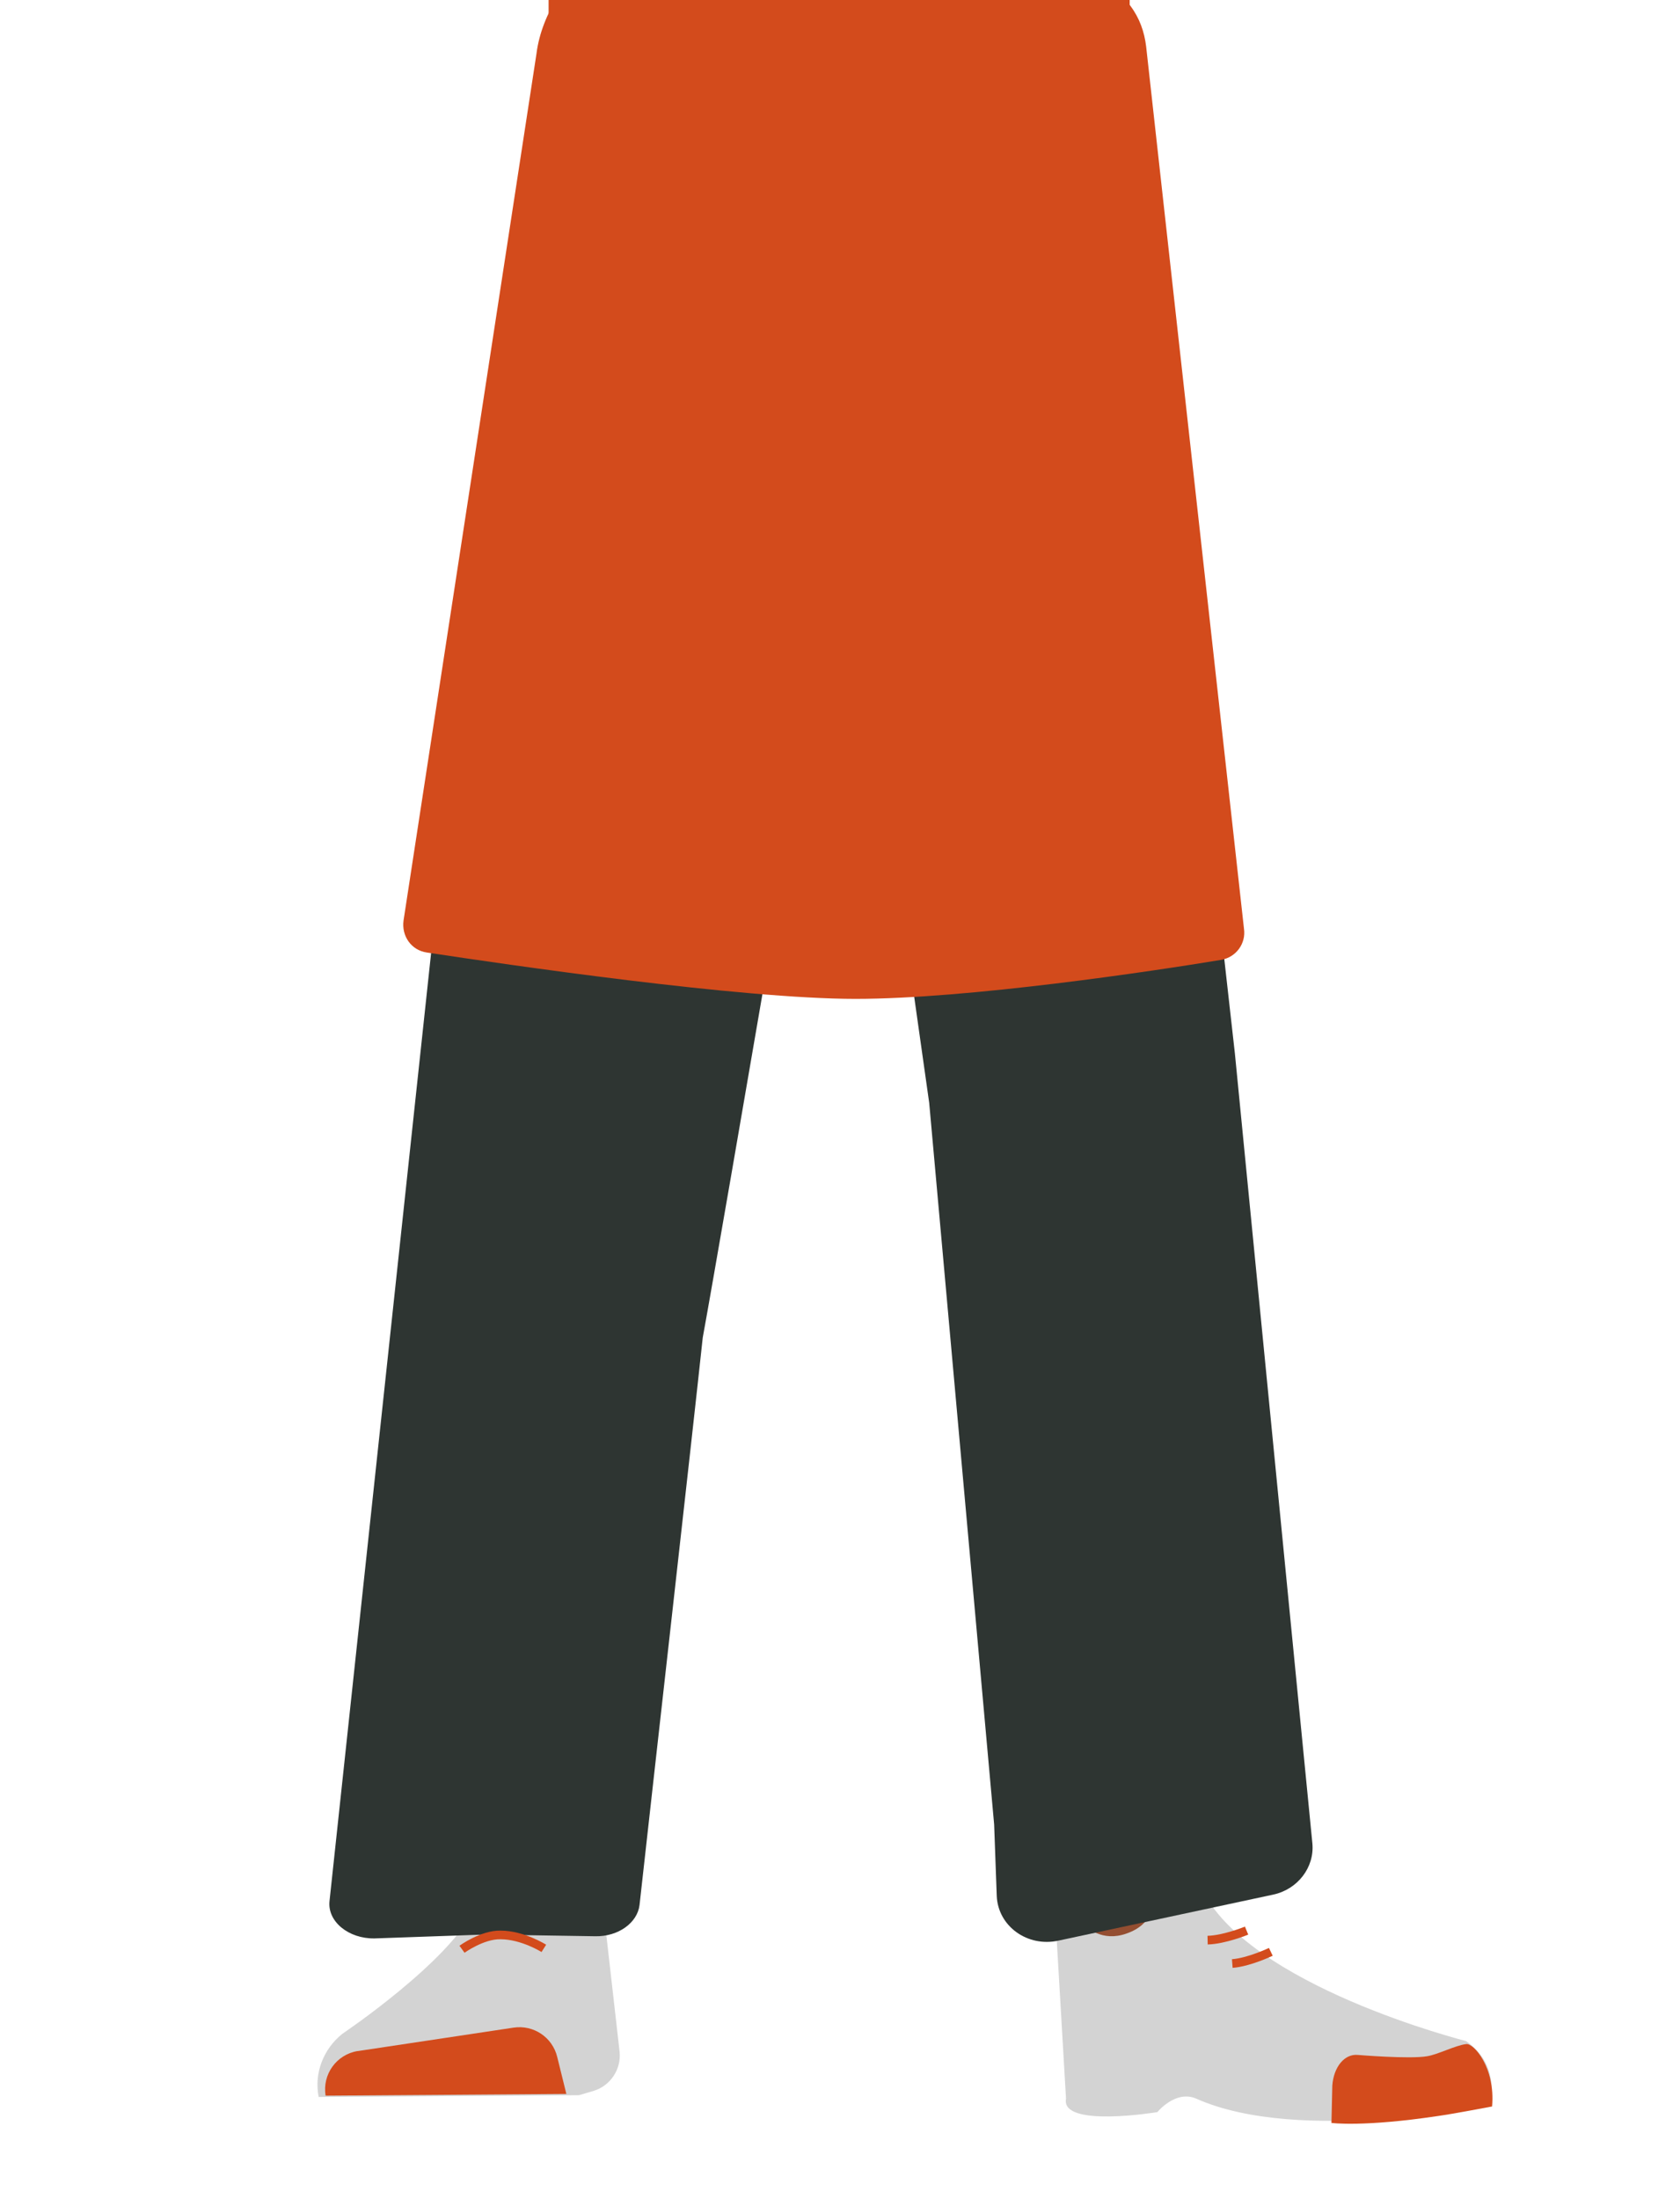 <?xml version="1.0" encoding="utf-8"?>
<!-- Generator: Adobe Illustrator 26.0.2, SVG Export Plug-In . SVG Version: 6.00 Build 0)  -->
<svg version="1.1" id="Calque_1" xmlns="http://www.w3.org/2000/svg" xmlns:xlink="http://www.w3.org/1999/xlink" x="0px" y="0px"
	 viewBox="0 0 388 507.7" style="enable-background:new 0 0 388 507.7;" xml:space="preserve">
<style type="text/css">
	.st0{fill:#3FA9F5;}
	.st1{fill:#D3D3D3;}
	.st2{fill:#D34B1C;}
	.st3{fill:#944E31;}
	.st4{fill:#2E3532;}
	.st5{fill:none;stroke:#D34B1C;stroke-width:2;stroke-miterlimit:10;}
</style>
<g>
	<path class="st0" d="M134.2,178c-13.9-0.2-22.3,6.7-24.9,18.2c0,0-7.1,55.4-8.3,77c-1.9,34.7,2.5,101.6,7.2,136
		c1,7.5,3,30.3,3,30.3c0.7,6.8,6.4,11.9,13.2,11.8l0,0c6.7-0.1,12.2-5.2,12.9-11.8c0,0,2.2-26.1,3.5-34.8c4.6-31.3,18-93.5,20-125.1
		c1.2-19-0.4-77.5-0.4-77.5C159.5,182.8,146.1,178.5,134.2,178L134.2,178z"/>
	<path class="st1" d="M123.7,431.4L123.7,431.4c-6.1,0.1-11.5,3.7-14.1,9.2l0,0c-5.8,12.3-30.5,28.9-30.5,28.9
		c-4.4,3.5-6.6,9.1-5.5,14.6l0,0l60.1-0.4l3.4-1c3.9-1.2,6.4-5,6-9l-3.4-29.9C138,436.4,131.3,431.2,123.7,431.4z"/>
	<path class="st2" d="M75.2,483.8L75.2,483.8c-0.8-4.9,2.5-9.5,7.4-10.3h0.1l35.9-5.4c4.6-0.7,9,2.2,10.1,6.8l2.1,8.5L75.2,483.8z"
		/>
	<path class="st0" d="M250,178c12.4-0.2,19.9,6.7,22.2,18.2c0,0,14.4,53.4,15.5,75c1.7,34.7-10.2,103.6-14.5,138
		c-0.9,7.5-2.7,30.3-2.7,30.3c-0.6,6.8-5.7,11.9-11.8,11.8l0,0c-6-0.1-10.9-5.2-11.5-11.8c0,0-2-26.1-3.1-34.8
		c-4.1-31.3-16.1-93.5-17.9-125.1c-1.1-19,0.4-77.5,0.4-77.5C227.3,182.8,239.3,178.5,250,178L250,178z"/>
	<path class="st3" d="M273,427.6c-1.2,34,40,38.4,40,38.4c4.4,3.5-67,21.8-66.6,17.8c0,0,1.5-52-1-65.2
		C243.6,409.2,273.7,407.6,273,427.6z"/>
	<path class="st1" d="M260.1,446.4c6.4-2.2,5.9-6.8,8.5-9.4c1.5-1.5,7.9-3.2,8.8-1.2c10.7,22.7,61.2,35.4,61.2,35.4
		c5.4,3.8,6.6,9.1,5.5,14.6l0,0c0,0-43.8,9.4-67.8-1.3c-4.8-2.1-9,3.1-9,3.1s-22.4,3.7-21.1-3.1l-2.5-42.7
		C245.3,434.4,249.2,450.2,260.1,446.4z"/>
	<path class="st2" d="M344.6,486.3c0.8-9-4.3-14.7-6-14.4c-2.5,0.3-6.5,2.4-9,2.8c-4,0.7-16-0.3-16-0.3c-3.1-0.3-5.6,2.8-5.9,7.1
		l-0.2,8.6c0,0,7.3,1,24.6-1.6C335.1,488.1,344.6,486.3,344.6,486.3z"/>
	<path class="st4" d="M115.1,79.3L113,94.7L76.1,438.9c-0.5,4.7,4.4,8.7,10.4,8.6l25.6-0.9l25.4,0.4c5.3,0.1,9.7-3.1,10.2-7.2
		c2.8-25.3,12.2-108.5,14.6-131c1.6-15.4-2.8,15.3,0,0c4.1-22.3,31-179.6,31-179.6l0.7-50.6L115.1,79.3z"/>
	<path class="st4" d="M185.1,8.3l2,52l27.5,194.3l15,166.6l0.6,16.5c0.3,7,7.1,11.9,14.3,10.3l49.5-10.6c5.7-1.2,9.6-6.3,9.1-11.8
		l-17.9-182.4l0,0L258.6,6.4l-67.5,2.4L185.1,8.3z"/>
	<path class="st5" d="M106.7,450c0,0,4.7-3.4,8.9-3.3c5.1,0,10,3.1,10,3.1"/>
	<path class="st5" d="M287.9,445.7c0,0-5.1,2.1-9,2.2"/>
	<path class="st5" d="M293.5,450.6c0,0-5,2.4-8.9,2.7"/>
	<path class="st2" d="M126.7-5.2v8.7c0,1.6,1.2,2.9,2.6,2.9h129c1.5,0,2.6-1.3,2.6-2.9v-8.7c0-1.6-1.2-2.9-2.6-2.9H129.4
		C128-8.1,126.7-6.8,126.7-5.2z"/>
	<path class="st2" d="M129.6-2l-0.7,1c-2.5,4.1-4.4,8.6-5,13.4L93.2,212.5c-0.5,3.6,1.8,6.9,5.4,7.4c18.5,2.8,72.4,10.7,99,10.7
		c26,0,68.7-6.4,84.4-9c3.5-0.6,5.8-3.8,5.3-7.2L264.7,10.7c-0.4-3.3-1.5-6.5-3.6-9.3l-1.6-2.3L129.6-2z"/>
</g>
</svg>
